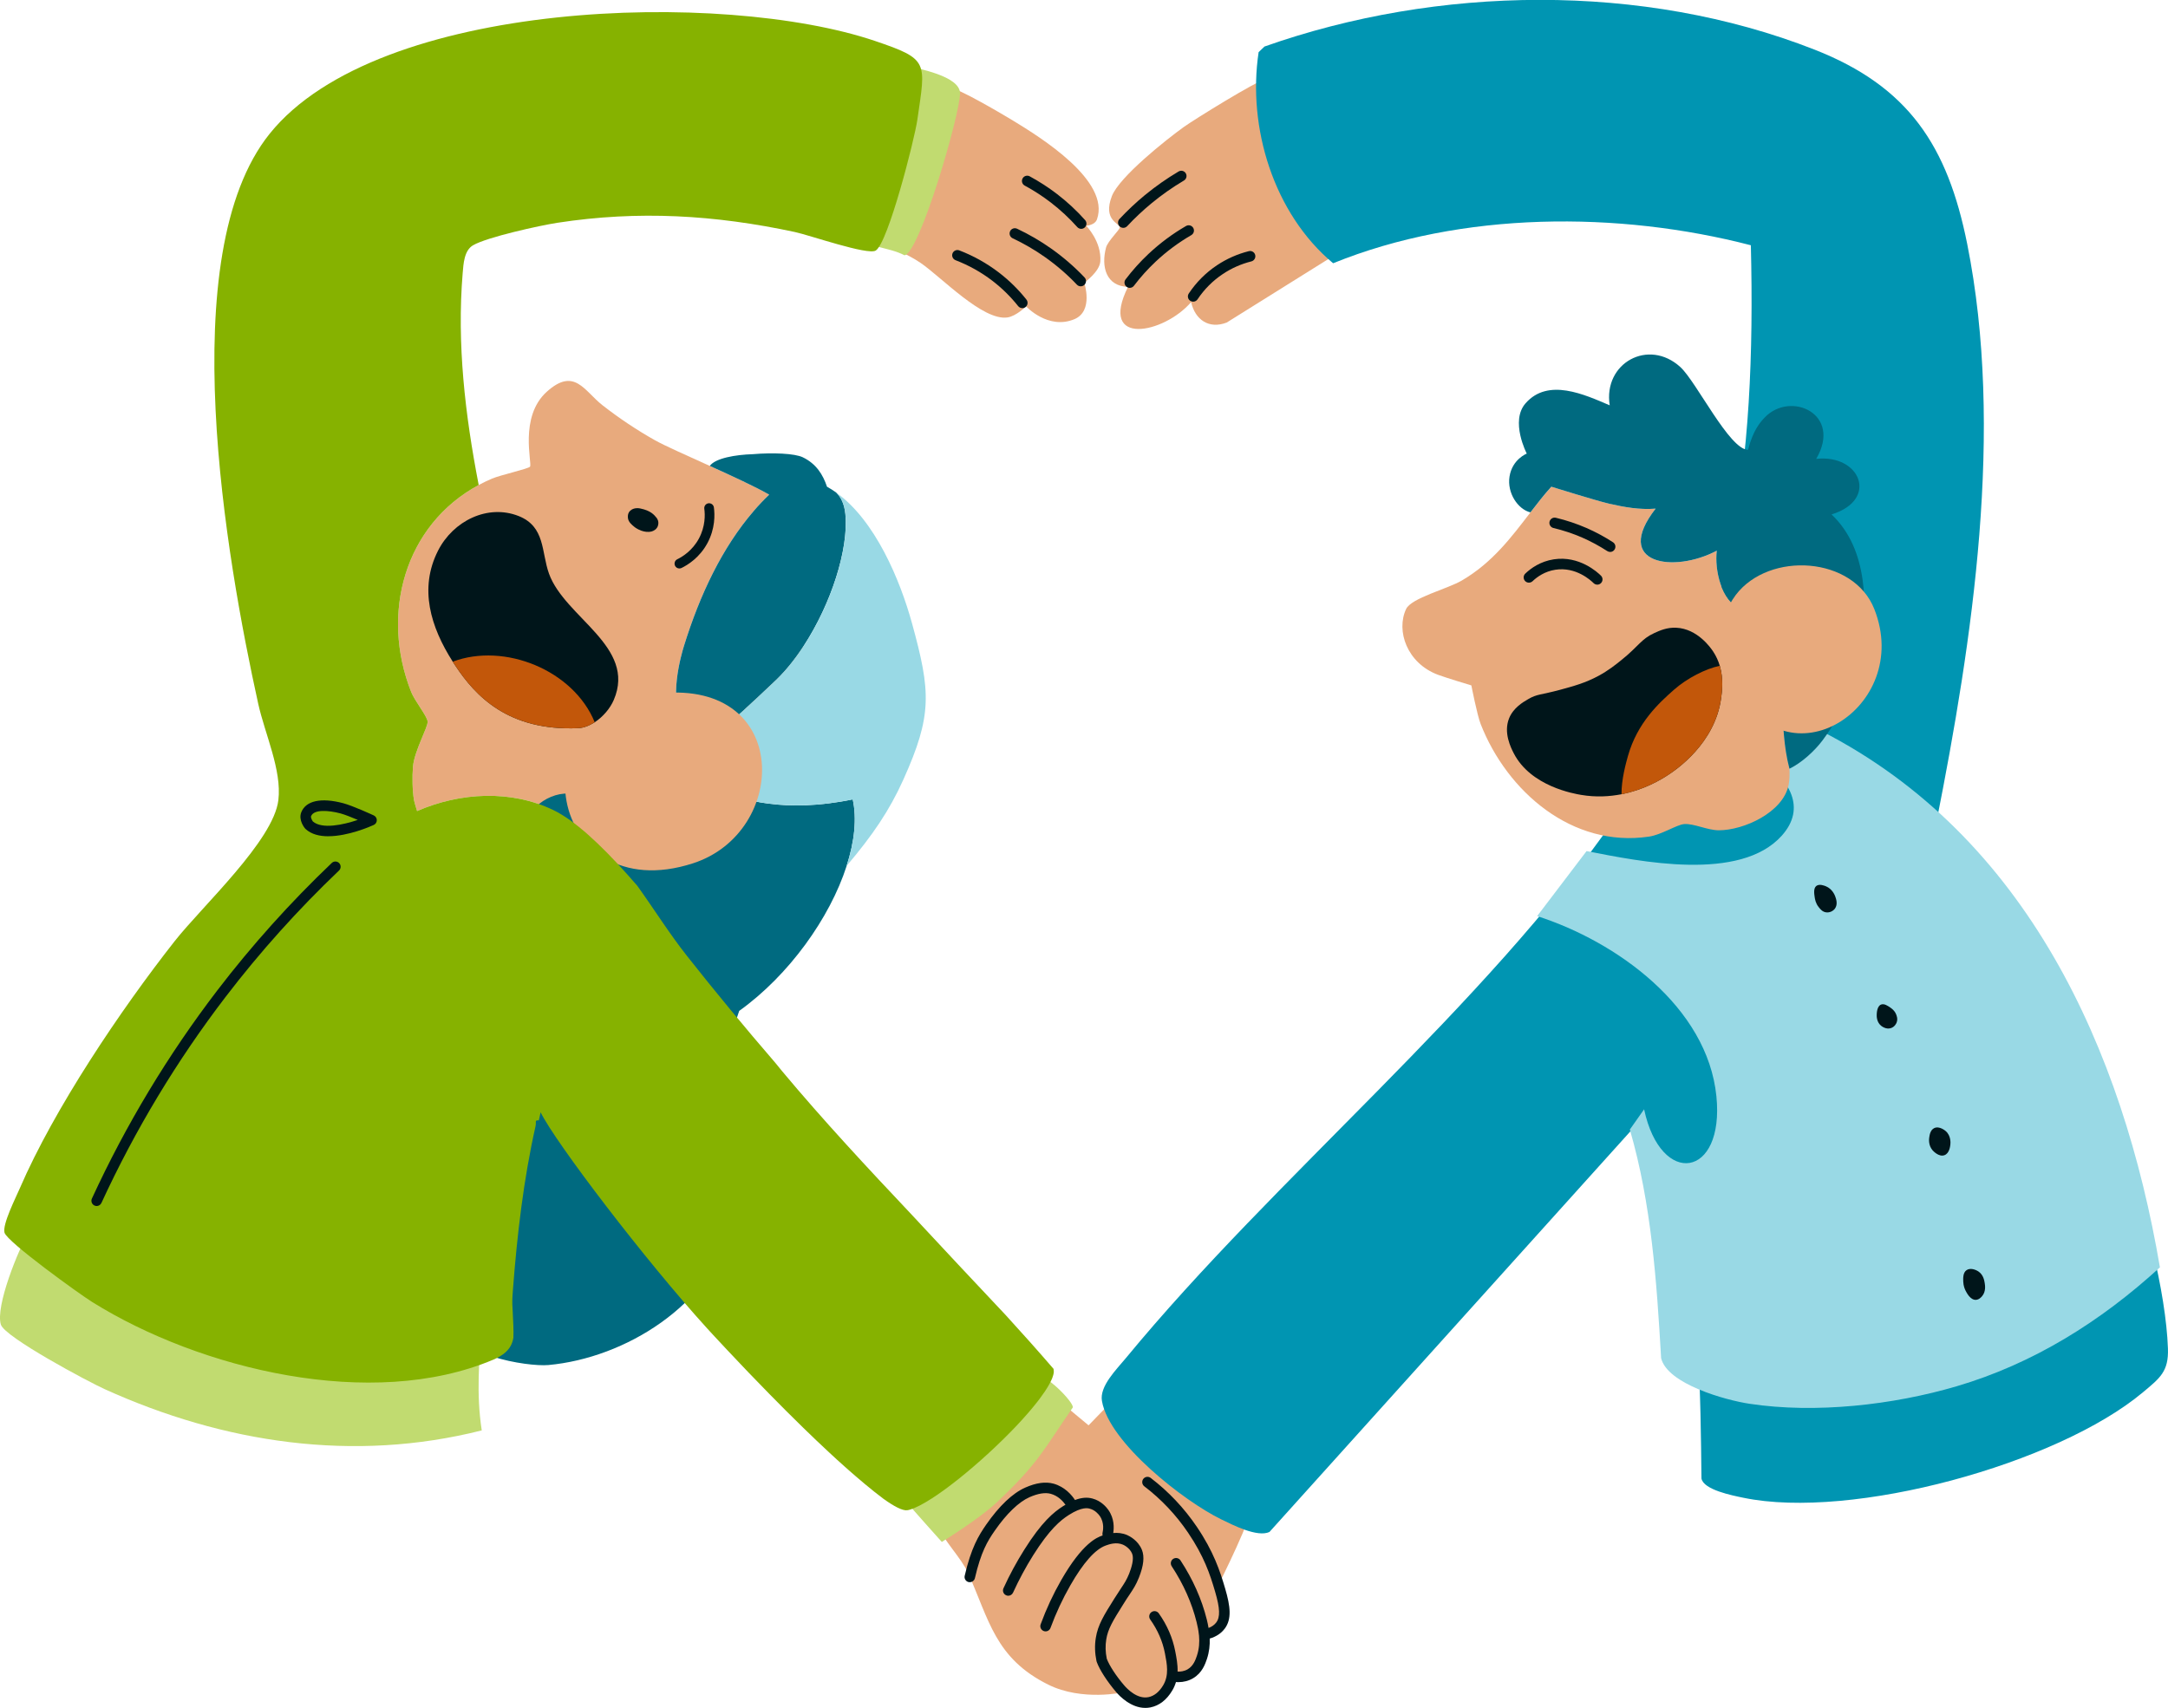 <svg width="66" height="52" viewBox="0 0 66 52" fill="none" xmlns="http://www.w3.org/2000/svg">
<g clip-path="url(#clip0_972_60656)">
<path d="M33.87 42.647C33.87 42.647 37.832 45.611 38.064 45.892C38.2 46.054 37.124 48.198 37.124 48.198C37.124 48.198 37.365 48.87 37.199 49.344C37.067 49.723 36.706 49.706 36.706 49.706C36.706 49.706 36.772 50.405 36.425 50.818C36.217 51.066 35.73 50.956 35.73 50.956C35.73 50.956 35.599 51.879 34.832 51.879C34.475 51.879 34.202 51.529 34.202 51.529C34.202 51.529 32.948 51.813 31.908 51.295C30.292 50.491 30.111 49.318 29.475 47.906C29.257 47.422 28.739 46.934 28.522 46.414C28.739 46.215 32.287 42.692 32.287 42.692L33.139 43.401L33.871 42.647L33.87 42.647Z" fill="#E8AA7D"/>
<path d="M37.279 49.597C37.176 49.735 37.021 49.837 36.827 49.894C36.835 50.09 36.814 50.297 36.743 50.513C36.692 50.661 36.601 50.938 36.321 51.102C36.19 51.18 36.035 51.221 35.871 51.221C35.85 51.221 35.829 51.22 35.807 51.218C35.805 51.218 35.802 51.218 35.8 51.217C35.774 51.304 35.738 51.392 35.686 51.477C35.514 51.764 35.291 51.936 35.022 51.99C34.969 52.001 34.917 52.005 34.866 52.005C34.429 52.005 34.087 51.649 33.984 51.529C33.708 51.205 33.48 50.855 33.39 50.611C33.389 50.608 33.389 50.608 33.388 50.605C33.385 50.596 33.381 50.587 33.38 50.578C33.33 50.339 33.322 50.101 33.36 49.871C33.422 49.475 33.612 49.174 33.925 48.675C34.003 48.55 34.065 48.456 34.118 48.377C34.234 48.202 34.298 48.106 34.375 47.916C34.45 47.724 34.527 47.466 34.466 47.311C34.393 47.133 34.221 47.05 34.188 47.035C33.98 46.946 33.766 47.023 33.663 47.06C33.342 47.175 32.978 47.584 32.582 48.277C32.348 48.686 32.145 49.121 31.98 49.57C31.95 49.653 31.858 49.696 31.775 49.665C31.692 49.634 31.649 49.542 31.68 49.46C31.851 48.993 32.061 48.542 32.304 48.118C32.96 46.972 33.407 46.811 33.555 46.758C33.559 46.757 33.563 46.756 33.567 46.754C33.559 46.727 33.557 46.697 33.565 46.668C33.576 46.62 33.631 46.374 33.478 46.158C33.442 46.107 33.34 45.982 33.176 45.939C33.117 45.923 32.94 45.875 32.539 46.13C32.28 46.295 31.949 46.57 31.453 47.357C31.226 47.718 31.02 48.102 30.84 48.495C30.812 48.554 30.755 48.59 30.694 48.59C30.671 48.59 30.649 48.585 30.628 48.575C30.547 48.539 30.511 48.443 30.548 48.363C30.733 47.956 30.947 47.561 31.182 47.188C31.712 46.344 32.078 46.043 32.367 45.86C32.391 45.845 32.414 45.831 32.436 45.819C32.359 45.709 32.211 45.547 31.988 45.486C31.819 45.44 31.601 45.474 31.341 45.589C31.016 45.732 30.64 46.094 30.284 46.608C30.062 46.927 29.863 47.257 29.679 48.053C29.662 48.127 29.596 48.177 29.523 48.177C29.512 48.177 29.5 48.176 29.487 48.174C29.402 48.154 29.347 48.067 29.368 47.982C29.565 47.131 29.789 46.761 30.021 46.426C30.417 45.856 30.828 45.465 31.213 45.296C31.546 45.149 31.828 45.111 32.073 45.177C32.419 45.273 32.631 45.529 32.726 45.675C32.923 45.6 33.097 45.586 33.258 45.63C33.523 45.7 33.683 45.894 33.739 45.973C33.93 46.243 33.914 46.532 33.89 46.68C34.017 46.668 34.165 46.678 34.316 46.743C34.391 46.777 34.646 46.906 34.763 47.192C34.846 47.399 34.816 47.675 34.672 48.037C34.584 48.258 34.509 48.37 34.386 48.556C34.333 48.634 34.272 48.725 34.197 48.847C33.872 49.364 33.727 49.605 33.677 49.923C33.647 50.11 33.652 50.304 33.692 50.501V50.504C33.768 50.711 33.977 51.033 34.227 51.323C34.314 51.424 34.619 51.745 34.96 51.678C35.136 51.642 35.288 51.521 35.411 51.315C35.593 51.008 35.527 50.671 35.464 50.344C35.394 49.977 35.242 49.631 35.016 49.313C34.964 49.24 34.981 49.139 35.054 49.088C35.126 49.036 35.226 49.054 35.277 49.126C35.53 49.482 35.699 49.871 35.778 50.283C35.814 50.47 35.856 50.68 35.849 50.9C35.932 50.904 36.05 50.892 36.158 50.828C36.334 50.724 36.396 50.537 36.438 50.414C36.507 50.206 36.519 50.001 36.502 49.809C36.5 49.796 36.499 49.783 36.497 49.77C36.484 49.638 36.457 49.512 36.428 49.394C36.283 48.808 36.028 48.235 35.669 47.69C35.621 47.616 35.641 47.516 35.715 47.467C35.79 47.419 35.888 47.439 35.937 47.513C36.315 48.089 36.585 48.697 36.739 49.317C36.759 49.398 36.777 49.483 36.792 49.571C36.893 49.532 36.971 49.477 37.025 49.405C37.15 49.24 37.141 48.976 36.991 48.464C36.834 47.927 36.652 47.385 36.167 46.668C35.802 46.128 35.354 45.653 34.835 45.257C34.766 45.204 34.752 45.102 34.805 45.032C34.858 44.962 34.96 44.948 35.03 45.002C35.576 45.419 36.048 45.92 36.433 46.488C36.944 47.242 37.14 47.834 37.298 48.373C37.455 48.909 37.506 49.301 37.279 49.599L37.279 49.597Z" fill="#00151A"/>
<path d="M33.066 6.874C33.066 6.874 33.538 7.35 33.497 7.957C33.476 8.277 33.007 8.608 33.007 8.608C33.007 8.608 33.298 9.468 32.71 9.718C31.91 10.056 31.237 9.329 31.237 9.329C31.237 9.329 30.936 9.627 30.67 9.666C29.921 9.776 28.663 8.442 28.025 8.005C27.62 7.728 27.161 7.578 26.777 7.274C26.997 7.065 28.446 2.723 28.928 2.68C29.137 2.661 30.547 3.494 30.84 3.673C31.677 4.182 33.807 5.502 33.395 6.679C33.332 6.859 33.068 6.874 33.068 6.874L33.066 6.874Z" fill="#E8AA7D"/>
<path d="M30.733 44.959C30.637 45.125 29.834 46.025 29.685 45.889C29.855 45.457 30.27 45.064 30.733 44.959Z" fill="#F7E0D1"/>
<path d="M14.671 40.299C14.588 41.412 14.494 42.44 14.666 43.555C10.762 44.542 6.815 43.943 3.186 42.299C2.688 42.074 0.144 40.717 0.026 40.333C-0.145 39.777 0.562 38.039 0.881 37.5C0.97 37.35 14.064 40.241 14.671 40.299Z" fill="#C1DB70"/>
<path d="M31.548 41.929C31.76 41.736 32.71 42.716 32.658 42.858C31.772 44.14 31.621 44.546 30.34 45.751C29.794 46.264 28.671 46.951 28.671 46.951C28.671 46.951 27.768 45.945 27.476 45.598C27.759 45.276 31.224 42.16 31.547 41.929H31.548Z" fill="#C1DB70"/>
<path d="M27.798 2.348C27.743 2.252 27.387 2.271 27.474 1.977C27.94 2.083 29.227 2.313 29.226 2.843C29.223 3.491 27.997 7.704 27.536 7.773C27.038 7.513 26.381 7.542 25.963 7.159C26.17 6.826 26.445 7.179 26.701 7.094C27.132 6.951 28.06 2.811 27.798 2.348Z" fill="#C1DB70"/>
<path d="M24.465 19.669C24.211 20.651 23.597 21.569 22.587 22.419C21.192 23.594 20.026 23.988 18.347 23.069C17.911 23.482 17.977 24.592 17.352 24.757C17.329 24.763 17.266 24.775 17.17 24.791C17.147 24.795 17.123 24.799 17.097 24.804H17.097C17.012 24.752 16.928 24.706 16.847 24.667C15.555 24.044 14.018 24.123 12.697 24.696C12.649 24.54 12.611 24.409 12.604 24.371C12.553 24.074 12.547 23.646 12.572 23.345C12.613 22.865 13.035 22.136 13.018 21.97C13.002 21.804 12.626 21.343 12.52 21.076C11.572 18.691 12.316 15.985 14.573 14.768C14.704 14.698 14.839 14.633 14.98 14.573C15.236 14.464 16.084 14.275 16.135 14.21C16.209 14.115 15.793 12.697 16.645 11.929C17.488 11.169 17.784 11.903 18.341 12.339C18.846 12.734 19.388 13.096 19.947 13.41C20.23 13.569 20.903 13.867 21.608 14.187C22.289 14.495 23 14.822 23.416 15.061C23.254 15.217 23.098 15.382 22.95 15.554C21.988 16.668 21.307 18.1 20.82 19.673C20.739 19.934 20.336 21.334 20.8 22.01C21.127 22.487 21.413 22.632 21.668 22.454C21.734 22.424 21.918 22.272 22.149 22.067C22.722 21.567 23.581 20.749 23.647 20.686C23.941 20.399 24.217 20.051 24.465 19.669Z" fill="#E8AA7D"/>
<path d="M25.774 26.366C25.265 27.951 24.018 29.696 22.504 30.781C21.71 32.94 22.85 35.176 22.269 37.361C21.639 39.731 19.042 41.351 16.693 41.565C16.056 41.623 13.719 41.241 13.944 40.297C14.03 39.942 13.934 36.945 14.121 35.73C14.522 33.113 15.854 29.862 17.094 27.524C17.258 27.218 18.135 25.992 18.152 25.897C18.204 25.618 16.925 24.792 16.494 24.938C16.264 25.015 16.284 25.452 15.952 25.388C15.921 24.684 16.737 24.054 17.442 24.179C17.558 24.199 18.582 24.646 18.627 24.692C18.985 25.072 17.631 24.704 17.464 24.808C18.633 26.194 18.536 25.01 19.332 24.748C19.521 24.686 20.258 24.784 20.747 24.656C21.067 24.572 21.619 24.218 21.901 24.064C22.566 24.353 23.89 24.77 25.959 24.341C26.089 24.927 26.012 25.629 25.773 26.366L25.774 26.366Z" fill="#006A80"/>
<path d="M24.465 19.67C24.217 20.052 23.941 20.399 23.647 20.686C23.581 20.75 22.722 21.567 22.149 22.068C21.918 22.273 21.734 22.424 21.668 22.454C21.413 22.633 21.127 22.487 20.8 22.011C20.336 21.334 20.739 19.935 20.82 19.674C21.307 18.101 21.988 16.669 22.95 15.554C23.098 15.382 23.253 15.217 23.416 15.062C23 14.822 22.289 14.495 21.608 14.187C21.777 13.949 22.398 13.845 22.913 13.83C23.529 13.777 24.196 13.807 24.439 13.924C24.851 14.123 25.053 14.454 25.176 14.82C25.272 14.873 25.365 14.932 25.456 14.998C25.607 15.143 25.707 15.356 25.736 15.655C25.837 16.732 25.299 18.393 24.465 19.67Z" fill="#006A80"/>
<path d="M27.499 23.743C27.076 24.681 26.57 25.426 25.774 26.366C26.012 25.628 26.089 24.926 25.96 24.341C23.89 24.769 22.567 24.352 21.902 24.064C21.866 24.048 21.833 24.033 21.802 24.019C21.263 23.772 21.965 23.773 22.114 23.697C23.13 23.178 22.226 22.501 22.149 22.068C22.722 21.567 23.582 20.75 23.647 20.686C24.921 19.44 25.869 17.053 25.736 15.656C25.707 15.356 25.607 15.143 25.456 14.998C26.645 15.847 27.403 17.665 27.765 18.982C28.338 21.067 28.385 21.775 27.499 23.743H27.499Z" fill="#99D9E5"/>
<path d="M20.116 21.11C24.087 20.728 24.01 25.344 21.098 26.287C16.689 27.716 15.566 21.549 20.116 21.11Z" fill="#E8AA7D"/>
<path d="M18.686 21.311C18.574 21.575 18.353 21.829 18.106 21.992C17.943 22.096 17.771 22.164 17.608 22.172C15.467 22.267 14.47 21.187 13.858 20.263C13.832 20.224 13.807 20.186 13.783 20.148C13.108 19.09 12.751 17.92 13.334 16.77C13.799 15.854 14.851 15.344 15.786 15.712C16.605 16.035 16.477 16.81 16.712 17.465C17.194 18.808 19.382 19.682 18.686 21.311Z" fill="#00151A"/>
<path d="M18.105 21.992C17.943 22.097 17.771 22.165 17.608 22.172C15.467 22.267 14.469 21.188 13.857 20.263C13.832 20.225 13.807 20.187 13.782 20.148C15.357 19.555 17.461 20.408 18.105 21.993V21.992Z" fill="#C2570A"/>
<path d="M32.08 41.766C32.08 41.772 32.08 41.777 32.08 41.783C32.079 41.792 32.078 41.801 32.077 41.81C32.074 41.826 32.07 41.843 32.066 41.86C32.064 41.867 32.063 41.874 32.06 41.881C32.057 41.893 32.053 41.906 32.048 41.919C32.043 41.935 32.037 41.953 32.03 41.971C32.023 41.989 32.015 42.007 32.006 42.025C31.989 42.063 31.969 42.102 31.947 42.143C31.936 42.163 31.924 42.184 31.911 42.206C31.904 42.218 31.895 42.232 31.887 42.246C31.88 42.259 31.871 42.273 31.862 42.286C31.854 42.301 31.845 42.314 31.835 42.328C31.826 42.343 31.817 42.357 31.807 42.372C31.758 42.443 31.705 42.518 31.647 42.596C31.623 42.628 31.599 42.659 31.574 42.691C31.549 42.723 31.523 42.755 31.497 42.787C31.484 42.804 31.471 42.82 31.456 42.837C31.429 42.87 31.401 42.903 31.373 42.937C31.355 42.958 31.338 42.978 31.32 43C31.258 43.071 31.194 43.144 31.127 43.218C31.1 43.247 31.073 43.277 31.046 43.306C31.018 43.336 30.99 43.366 30.963 43.396C29.906 44.516 28.388 45.762 27.701 45.968H27.7C27.689 45.971 27.679 45.974 27.668 45.977C27.652 45.98 27.636 45.983 27.621 45.986C27.474 46.008 27.204 45.859 26.911 45.649C26.909 45.648 26.907 45.646 26.904 45.645C26.526 45.364 26.086 44.985 25.843 44.771C25.835 44.764 25.827 44.757 25.82 44.75C25.783 44.718 25.752 44.69 25.727 44.668C25.645 44.596 25.563 44.521 25.48 44.446C25.398 44.37 25.314 44.293 25.23 44.215C25.103 44.098 24.976 43.978 24.847 43.855C24.719 43.733 24.589 43.608 24.459 43.481C24.286 43.313 24.113 43.142 23.939 42.968C23.591 42.621 23.246 42.267 22.91 41.918C22.868 41.874 22.826 41.831 22.783 41.787C22.701 41.7 22.618 41.613 22.536 41.527C22.249 41.226 21.972 40.931 21.711 40.649C21.652 40.586 21.592 40.521 21.532 40.454C19.65 38.387 16.906 34.785 16.458 33.869C16.44 33.95 16.421 34.032 16.404 34.115C16.262 34.108 16.336 34.151 16.302 34.298C15.939 35.91 15.741 37.613 15.616 39.265C15.612 39.319 15.608 39.373 15.604 39.426C15.602 39.443 15.601 39.461 15.601 39.48C15.591 39.645 15.598 39.802 15.609 39.95V39.951C15.621 40.219 15.64 40.507 15.629 40.736C15.592 40.956 15.484 41.142 15.223 41.298C15.223 41.298 15.223 41.299 15.222 41.299C15.162 41.334 15.094 41.369 15.018 41.401C11.319 42.964 6.096 41.697 2.81 39.648C2.412 39.4 0.219 37.817 0.138 37.536C0.066 37.287 0.474 36.483 0.605 36.179C1.653 33.753 3.674 30.748 5.314 28.662C6.154 27.594 8.324 25.601 8.474 24.366C8.585 23.453 8.063 22.345 7.861 21.429C6.893 17.04 5.251 7.748 8.211 4.07C11.513 -0.033 22.02 -0.314 26.632 1.245C28.296 1.808 28.18 1.877 27.926 3.65C27.841 4.243 27.038 7.392 26.66 7.629C26.418 7.78 24.646 7.16 24.194 7.064C21.763 6.544 19.439 6.404 16.973 6.783C16.431 6.866 14.821 7.222 14.4 7.469C14.129 7.628 14.109 8.033 14.085 8.319C13.907 10.468 14.157 12.622 14.573 14.768C12.316 15.985 11.572 18.691 12.52 21.076C12.626 21.343 13.002 21.804 13.018 21.97C13.035 22.135 12.613 22.864 12.572 23.345C12.547 23.646 12.553 24.074 12.604 24.37C12.611 24.409 12.649 24.54 12.697 24.696C14.018 24.123 15.555 24.044 16.847 24.667C16.928 24.706 17.012 24.752 17.097 24.804H17.097C17.777 25.217 18.577 26.018 19.4 26.97C19.908 27.677 20.377 28.428 20.91 29.103C21.784 30.211 22.684 31.297 23.604 32.364C23.674 32.451 23.741 32.534 23.806 32.612C25.064 34.118 26.405 35.557 27.754 36.986C28.701 38.008 29.656 39.023 30.61 40.037C31.105 40.578 31.593 41.125 32.071 41.679C32.073 41.684 32.074 41.69 32.075 41.697C32.079 41.719 32.082 41.742 32.08 41.766Z" fill="#86B200"/>
<path d="M32.915 6.968C32.871 6.968 32.827 6.95 32.796 6.915C32.551 6.641 32.279 6.389 31.988 6.165C31.739 5.974 31.473 5.801 31.195 5.651C31.117 5.609 31.088 5.511 31.13 5.434C31.172 5.356 31.27 5.327 31.347 5.369C31.639 5.527 31.92 5.709 32.183 5.911C32.489 6.146 32.776 6.412 33.033 6.701C33.093 6.767 33.087 6.868 33.021 6.928C32.99 6.955 32.953 6.968 32.914 6.968L32.915 6.968Z" fill="#00151A"/>
<path d="M32.901 8.718C32.858 8.718 32.816 8.702 32.785 8.669C32.49 8.358 32.163 8.076 31.813 7.829C31.503 7.61 31.171 7.417 30.827 7.255C30.747 7.217 30.713 7.122 30.75 7.041C30.788 6.961 30.883 6.927 30.964 6.965C31.325 7.135 31.673 7.337 31.998 7.567C32.365 7.826 32.708 8.122 33.017 8.448C33.078 8.511 33.075 8.613 33.011 8.674C32.98 8.704 32.94 8.718 32.901 8.718Z" fill="#00151A"/>
<path d="M31.122 9.382C31.074 9.382 31.028 9.361 30.996 9.322C30.767 9.033 30.502 8.773 30.21 8.549C29.869 8.288 29.492 8.078 29.09 7.923C29.007 7.891 28.966 7.799 28.997 7.716C29.029 7.634 29.122 7.592 29.204 7.624C29.636 7.79 30.04 8.016 30.405 8.295C30.719 8.535 31.002 8.813 31.247 9.122C31.302 9.192 31.291 9.293 31.222 9.348C31.192 9.371 31.157 9.383 31.122 9.383L31.122 9.382Z" fill="#00151A"/>
<path d="M2.943 36.723C2.92 36.723 2.897 36.718 2.876 36.708C2.796 36.671 2.761 36.576 2.798 36.495C3.833 34.247 5.118 32.115 6.615 30.158C7.669 28.781 8.842 27.475 10.1 26.277C10.163 26.216 10.265 26.218 10.326 26.282C10.387 26.346 10.384 26.448 10.32 26.508C9.074 27.695 7.913 28.988 6.87 30.352C5.386 32.291 4.114 34.402 3.088 36.629C3.061 36.688 3.003 36.723 2.943 36.723V36.723Z" fill="#00151A"/>
<path d="M9.996 25.464C9.731 25.464 9.482 25.407 9.304 25.244C9.266 25.21 9.08 24.97 9.171 24.735C9.31 24.38 9.775 24.279 10.447 24.457C10.741 24.535 11.352 24.817 11.378 24.829C11.435 24.855 11.471 24.912 11.471 24.975C11.471 25.038 11.434 25.094 11.377 25.12C11.273 25.168 10.596 25.463 9.997 25.463L9.996 25.464ZM9.526 25.014C9.806 25.255 10.445 25.117 10.892 24.966C10.709 24.888 10.496 24.803 10.365 24.768C10.004 24.673 9.554 24.637 9.47 24.853C9.455 24.89 9.496 24.975 9.526 25.015V25.014Z" fill="#00151A"/>
<path d="M19.487 15.482C19.36 15.457 19.278 15.489 19.233 15.516C19.163 15.558 19.098 15.633 19.117 15.78C19.133 15.896 19.231 15.977 19.313 16.044C19.393 16.109 19.615 16.238 19.836 16.183C19.892 16.169 19.998 16.118 20.031 16.005C20.067 15.88 20.011 15.796 19.986 15.765C19.913 15.678 19.814 15.548 19.488 15.482L19.487 15.482Z" fill="#00151A"/>
<path d="M20.683 17.31C20.628 17.31 20.575 17.279 20.55 17.227C20.515 17.153 20.545 17.064 20.619 17.029C20.779 16.951 21.079 16.765 21.277 16.398C21.476 16.027 21.466 15.671 21.441 15.492C21.43 15.411 21.486 15.336 21.567 15.325C21.648 15.315 21.723 15.371 21.733 15.452C21.762 15.667 21.775 16.094 21.536 16.538C21.299 16.978 20.94 17.201 20.747 17.295C20.726 17.305 20.704 17.309 20.682 17.309L20.683 17.31Z" fill="#00151A"/>
<path d="M40.858 7.626L37.345 9.821C36.805 10.03 36.383 9.737 36.261 9.199C35.436 10.161 33.429 10.574 34.34 8.734C33.67 8.717 33.517 8.117 33.671 7.538C33.723 7.34 34.09 6.997 34.089 6.926C34.087 6.793 33.563 6.712 33.849 5.97C34.074 5.388 35.498 4.254 36.047 3.86C36.345 3.647 38.301 2.433 38.472 2.445C38.503 2.448 40.646 7.47 40.857 7.626H40.858Z" fill="#E8AA7D"/>
<path d="M49.82 34.242L38.646 46.648C38.278 46.818 37.543 46.442 37.172 46.261C36.05 45.714 33.765 43.937 33.546 42.658C33.468 42.207 33.994 41.695 34.281 41.346C38.836 35.818 45.169 30.691 49.219 24.846C52.799 19.679 53.462 14.107 53.301 7.468C49.28 6.423 44.496 6.426 40.584 8.016C38.774 6.504 37.971 3.883 38.316 1.588L38.494 1.417C43.757 -0.442 50.002 -0.543 55.235 1.509C58.108 2.635 59.29 4.448 59.887 7.427C61.021 13.086 60.052 19.475 58.946 25.052C60.014 26.391 60.596 26.838 61.553 28.266C63.485 31.146 65.872 37.62 65.998 41.06C66.023 41.763 65.755 41.961 65.238 42.394C62.633 44.578 56.38 46.294 53.072 45.606C52.738 45.537 51.862 45.366 51.797 45.019C51.771 42.436 51.733 39.657 51.182 37.131C50.894 35.814 50.639 36.205 50.165 35.354C49.982 35.025 49.861 34.618 49.819 34.244L49.82 34.242Z" fill="#0095B2"/>
<path d="M50.051 33.777C50.56 36.166 52.504 35.876 52.252 33.38C51.976 30.653 49.207 28.668 46.795 27.895L48.3 25.915C49.93 26.235 52.975 26.861 54.242 25.446C55.77 23.738 52.107 22.029 50.752 22.01C50.889 21.81 51.119 20.819 51.23 20.739C51.502 20.542 54.93 21.995 55.449 22.261C61.693 25.456 64.623 31.948 65.754 38.59C63.954 40.238 61.896 41.526 59.564 42.212C57.63 42.781 55.272 43.049 53.257 42.744C52.53 42.634 50.763 42.146 50.569 41.356C50.434 39.014 50.273 36.655 49.617 34.394L50.052 33.777H50.051Z" fill="#99D9E5"/>
<path d="M54.449 23.907C54.28 24.735 53.092 25.282 52.322 25.282C51.977 25.28 51.561 25.07 51.271 25.093C51.043 25.111 50.584 25.418 50.197 25.475C47.865 25.822 45.88 24.106 45.074 22.043C44.971 21.781 44.792 20.87 44.792 20.87C44.792 20.87 44.034 20.643 43.777 20.547C42.834 20.195 42.493 19.208 42.806 18.544C42.965 18.208 44.064 17.933 44.501 17.677C45.441 17.129 46.021 16.343 46.591 15.602C46.798 15.332 47.005 15.069 47.226 14.823C47.227 14.822 47.227 14.82 47.227 14.82C47.227 14.82 48.607 15.25 48.982 15.336C49.45 15.445 49.917 15.527 50.402 15.489C49.076 17.19 50.964 17.46 52.264 16.769C52.195 17.351 52.395 18.297 52.992 18.545C53.72 18.848 53.556 18.356 53.926 19.359C54.407 20.661 54.123 22.064 54.476 23.404C54.484 23.584 54.48 23.757 54.449 23.907L54.449 23.907Z" fill="#E8AA7D"/>
<path d="M56.651 19.943C56.571 20.539 56.164 21.631 55.488 22.538C55.243 22.866 54.849 23.226 54.477 23.407C54.477 23.406 54.475 23.405 54.475 23.404C54.123 22.064 54.407 20.662 53.925 19.358C53.555 18.356 53.719 18.848 52.992 18.545C52.394 18.297 52.194 17.351 52.263 16.768C50.964 17.46 49.076 17.189 50.402 15.488C49.916 15.527 49.45 15.444 48.981 15.336C48.607 15.25 47.227 14.82 47.227 14.82C47.227 14.82 47.227 14.821 47.225 14.822C47.003 15.068 46.797 15.332 46.59 15.602C46.21 15.508 45.875 15.013 45.954 14.511C46.037 13.983 46.479 13.812 46.479 13.812C46.479 13.812 45.966 12.826 46.441 12.282C47.127 11.496 48.238 12.015 49.004 12.342C48.802 11.051 50.189 10.291 51.157 11.179C51.646 11.629 52.653 13.697 53.216 13.697C53.365 13.107 53.583 12.858 53.726 12.709C54.51 11.894 56.094 12.602 55.29 13.973C56.633 13.82 57.207 15.219 55.758 15.664C56.889 16.737 56.849 18.473 56.65 19.945L56.651 19.943Z" fill="#006A80"/>
<path d="M52.293 19.773C52.077 19.423 52.61 18.418 52.846 18.11C53.866 16.78 56.428 16.937 57.061 18.55C58.244 21.561 54.355 23.988 52.861 20.89C52.711 20.58 52.677 20.134 52.545 19.919C52.495 19.838 52.323 19.823 52.293 19.773Z" fill="#E8AA7D"/>
<path d="M52.395 21.267C52.206 22.643 51.019 23.439 50.806 23.581C50.556 23.749 50.042 24.051 49.364 24.184C48.996 24.256 48.58 24.28 48.132 24.204C47.92 24.168 46.601 23.945 46.082 22.936C45.999 22.772 45.762 22.312 45.942 21.87C46.072 21.551 46.361 21.382 46.525 21.287C46.798 21.128 46.901 21.164 47.49 21.005C47.906 20.892 48.259 20.796 48.656 20.583C48.968 20.415 49.183 20.241 49.359 20.099C49.895 19.669 49.953 19.464 50.364 19.275C50.525 19.202 50.743 19.101 51.027 19.114C51.679 19.143 52.084 19.734 52.153 19.838C52.248 19.981 52.312 20.129 52.355 20.273C52.475 20.681 52.423 21.063 52.395 21.267Z" fill="#00151A"/>
<path d="M52.395 21.268C52.206 22.643 51.019 23.44 50.806 23.582C50.556 23.75 50.042 24.052 49.364 24.184C49.357 23.737 49.504 23.217 49.558 23.024C49.845 22.003 50.51 21.4 50.96 21.003C51.357 20.652 51.923 20.363 52.355 20.273C52.475 20.681 52.423 21.063 52.395 21.267V21.268Z" fill="#C2570A"/>
<path d="M49.017 16.806C48.987 16.806 48.957 16.798 48.929 16.78C48.688 16.624 48.432 16.485 48.169 16.37C47.887 16.247 47.592 16.149 47.291 16.078C47.205 16.057 47.152 15.971 47.172 15.885C47.193 15.799 47.278 15.745 47.365 15.766C47.684 15.842 47.998 15.947 48.297 16.077C48.577 16.199 48.849 16.346 49.105 16.512C49.179 16.561 49.2 16.66 49.151 16.734C49.121 16.782 49.069 16.807 49.017 16.807L49.017 16.806Z" fill="#00151A"/>
<path d="M48.625 17.802C48.584 17.802 48.543 17.786 48.512 17.755C48.427 17.67 47.973 17.253 47.352 17.348C47.028 17.397 46.794 17.565 46.655 17.698C46.591 17.758 46.489 17.756 46.428 17.692C46.368 17.628 46.37 17.527 46.434 17.466C46.606 17.301 46.897 17.093 47.304 17.031C48.077 16.913 48.634 17.425 48.738 17.529C48.801 17.592 48.801 17.693 48.738 17.756C48.707 17.787 48.666 17.803 48.624 17.803L48.625 17.802Z" fill="#00151A"/>
<path d="M34.197 6.938C34.158 6.938 34.118 6.924 34.087 6.895C34.023 6.835 34.019 6.733 34.08 6.668C34.32 6.412 34.578 6.168 34.849 5.945C35.172 5.679 35.518 5.436 35.879 5.222C35.956 5.177 36.054 5.201 36.099 5.278C36.143 5.354 36.119 5.452 36.042 5.497C35.696 5.702 35.363 5.936 35.053 6.192C34.793 6.407 34.544 6.64 34.314 6.887C34.283 6.92 34.24 6.938 34.197 6.938L34.197 6.938Z" fill="#00151A"/>
<path d="M34.393 8.765C34.359 8.765 34.325 8.754 34.296 8.732C34.226 8.679 34.211 8.578 34.265 8.508C34.475 8.231 34.709 7.97 34.962 7.733C35.309 7.407 35.694 7.12 36.107 6.881C36.184 6.837 36.281 6.863 36.326 6.94C36.37 7.016 36.344 7.114 36.267 7.159C35.876 7.386 35.51 7.658 35.181 7.967C34.942 8.192 34.719 8.439 34.52 8.702C34.489 8.743 34.441 8.765 34.393 8.765Z" fill="#00151A"/>
<path d="M36.322 9.186C36.292 9.186 36.261 9.177 36.234 9.159C36.16 9.11 36.141 9.01 36.19 8.937C36.418 8.594 36.707 8.305 37.048 8.077C37.345 7.879 37.671 7.735 38.017 7.648C38.104 7.626 38.19 7.678 38.212 7.764C38.233 7.85 38.181 7.937 38.096 7.959C37.784 8.037 37.492 8.166 37.226 8.344C36.92 8.548 36.661 8.808 36.456 9.115C36.425 9.161 36.374 9.186 36.322 9.186V9.186Z" fill="#00151A"/>
<path d="M55.294 26.977C55.386 26.905 55.538 26.968 55.586 26.987C55.779 27.067 55.853 27.251 55.867 27.289C55.893 27.359 55.96 27.538 55.857 27.671C55.798 27.747 55.696 27.793 55.596 27.781C55.482 27.768 55.417 27.686 55.365 27.62C55.273 27.505 55.254 27.385 55.244 27.319C55.227 27.204 55.205 27.048 55.294 26.977Z" fill="#00151A"/>
<path d="M57.264 30.589C57.359 30.55 57.469 30.627 57.545 30.679C57.594 30.713 57.67 30.767 57.716 30.87C57.736 30.915 57.785 31.023 57.736 31.142C57.729 31.159 57.685 31.261 57.575 31.302C57.422 31.36 57.282 31.247 57.264 31.232C57.122 31.115 57.131 30.929 57.133 30.88C57.136 30.834 57.145 30.637 57.264 30.589Z" fill="#00151A"/>
<path d="M58.882 34.351C59.039 34.274 59.223 34.432 59.234 34.442C59.399 34.587 59.38 34.811 59.374 34.854C59.369 34.907 59.344 35.12 59.194 35.175C59.021 35.239 58.842 35.036 58.832 35.025C58.697 34.867 58.726 34.672 58.732 34.633C58.742 34.56 58.765 34.408 58.882 34.351Z" fill="#00151A"/>
<path d="M59.867 38.676C59.979 38.598 60.143 38.658 60.229 38.716C60.38 38.817 60.407 38.989 60.42 39.068C60.431 39.135 60.462 39.328 60.339 39.47C60.315 39.498 60.246 39.577 60.148 39.58C59.982 39.585 59.87 39.364 59.837 39.299C59.812 39.25 59.772 39.154 59.767 39.027C59.763 38.92 59.756 38.752 59.867 38.676Z" fill="#00151A"/>
</g>
<defs>
<clipPath id="clip0_972_60656">
<rect width="66" height="52" fill="white"/>
</clipPath>
</defs>
</svg>
